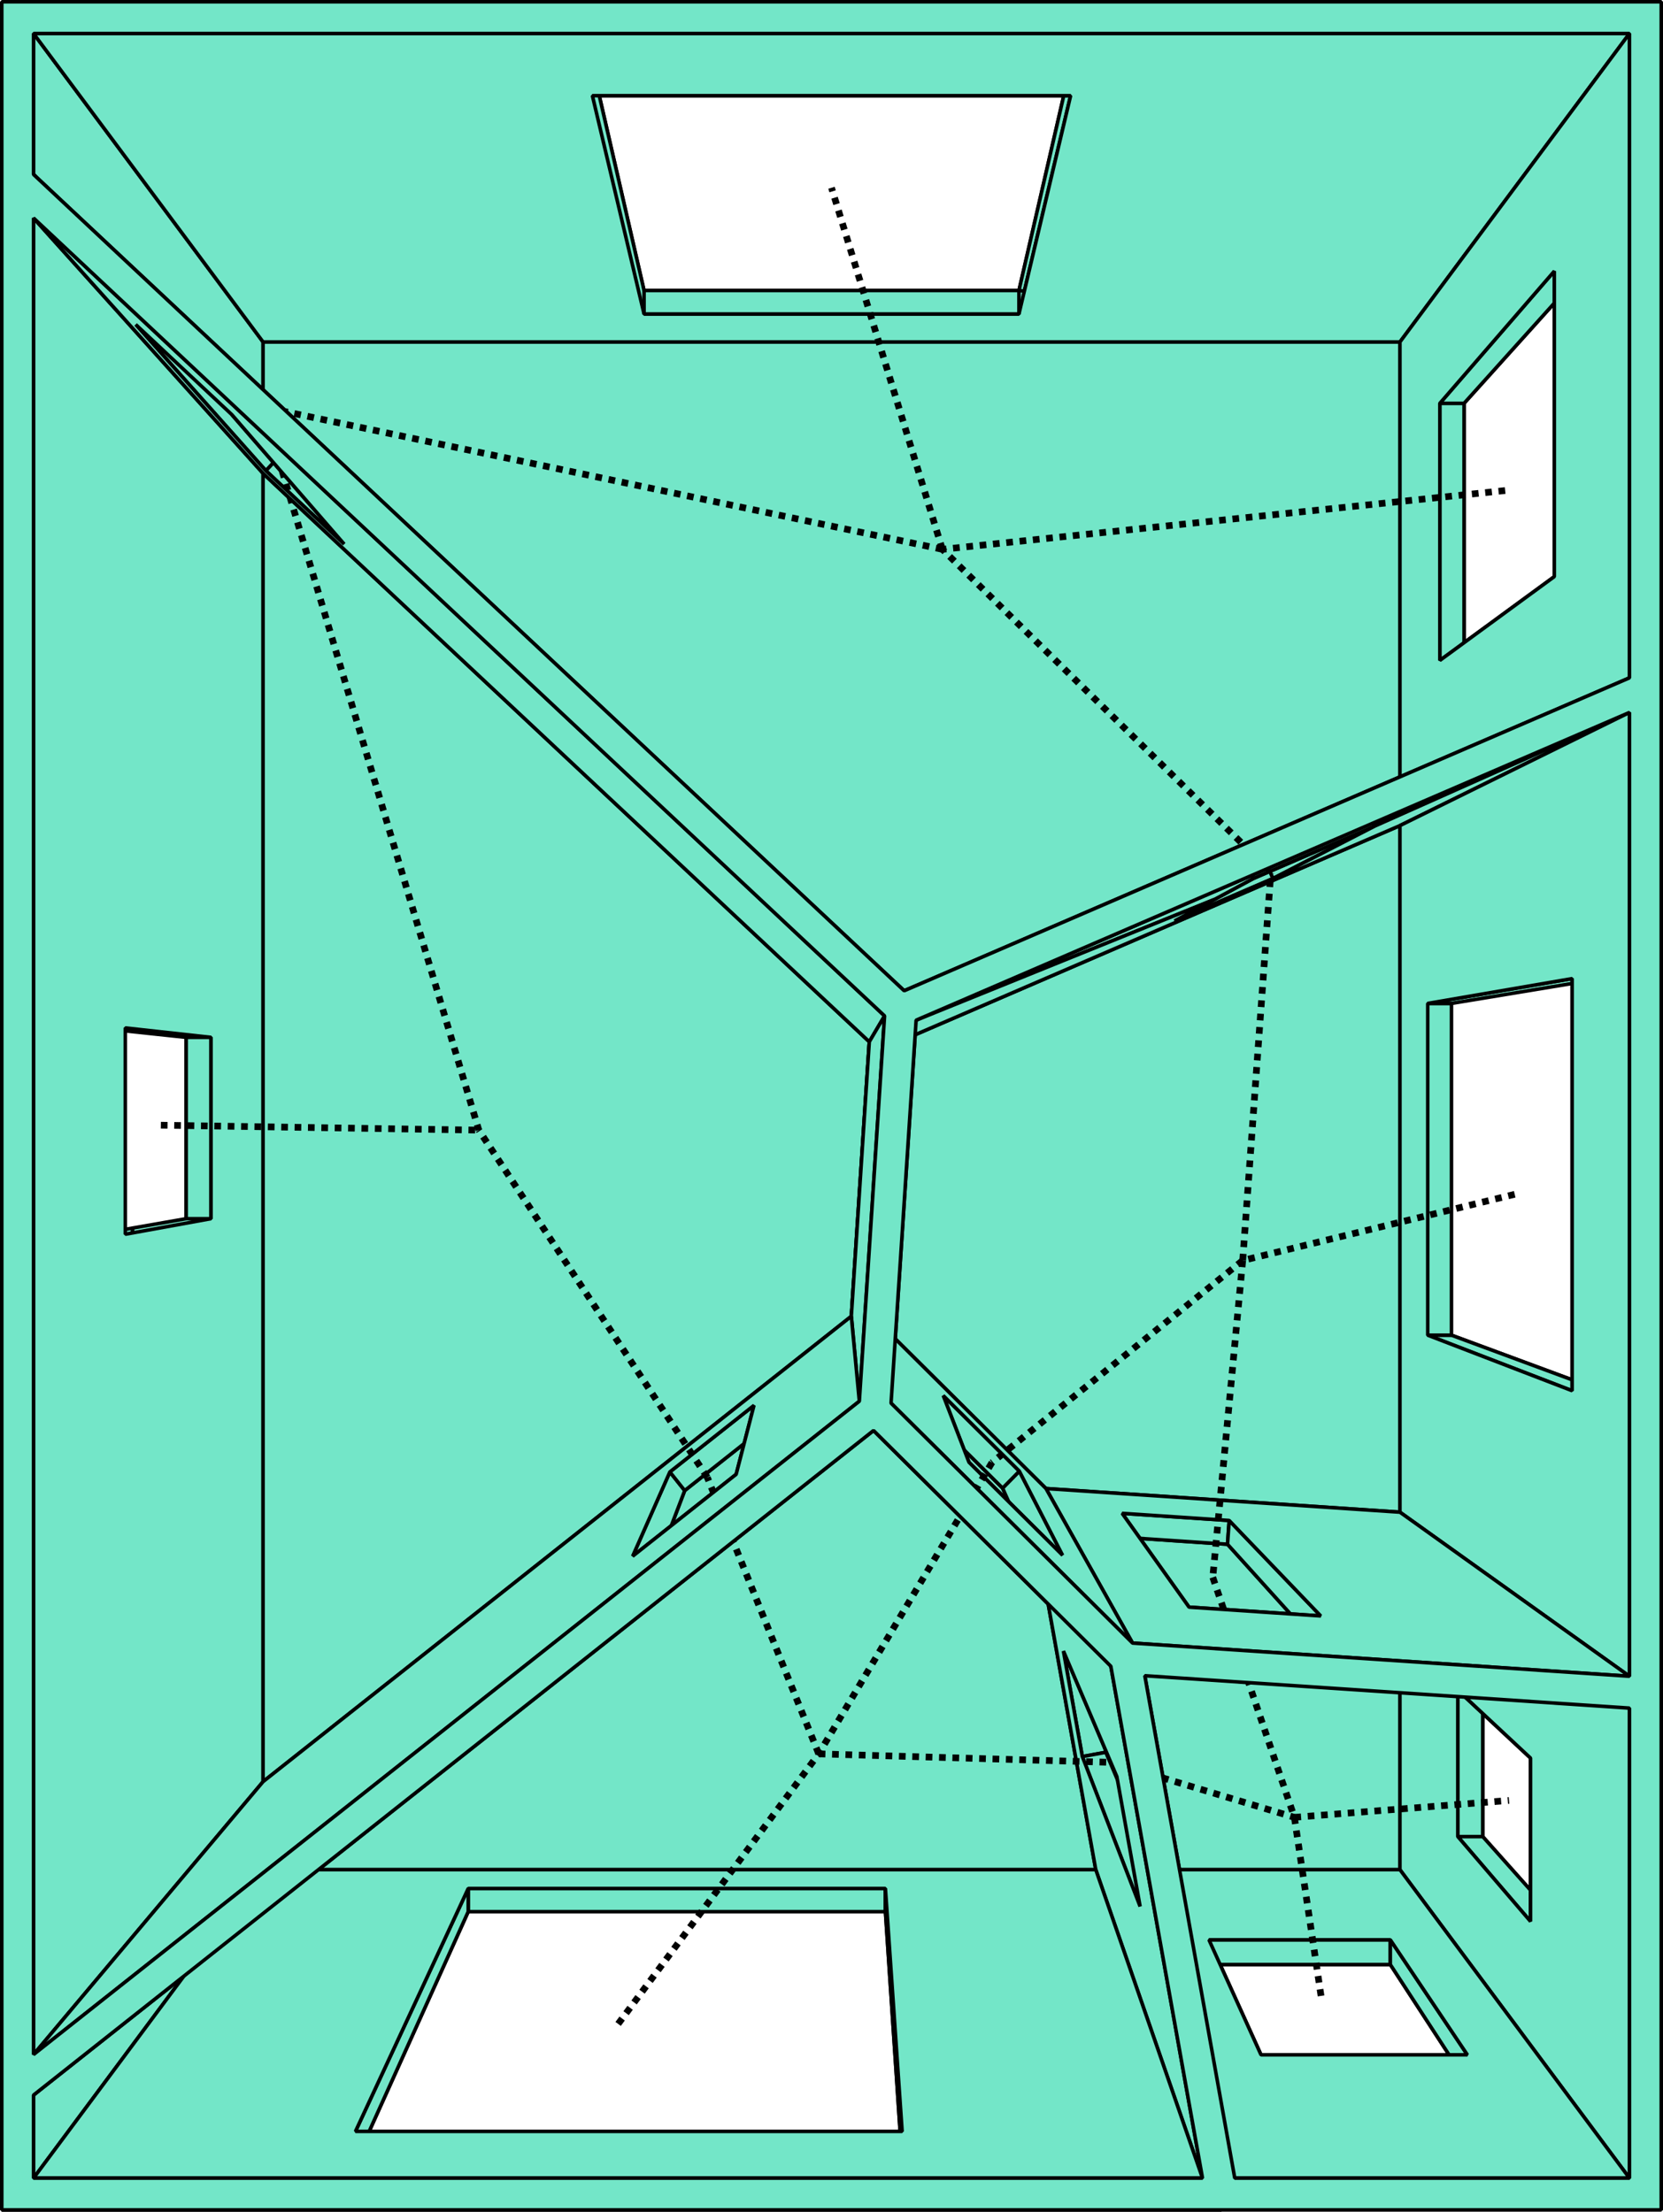 <?xml version="1.0" encoding="UTF-8" standalone="no"?>
<svg
   width="124.341mm"
   height="165.399mm"
   version="1.1"
   id="svg306"
   sodipodi:docname="apartment1.svg"
   inkscape:version="1.3 (0e150ed6c4, 2023-07-21)"
   inkscape:export-filename="apartment1.pdf"
   inkscape:export-xdpi="400"
   inkscape:export-ydpi="400"
   xmlns:inkscape="http://www.inkscape.org/namespaces/inkscape"
   xmlns:sodipodi="http://sodipodi.sourceforge.net/DTD/sodipodi-0.dtd"
   xmlns="http://www.w3.org/2000/svg"
   xmlns:svg="http://www.w3.org/2000/svg">
  <sodipodi:namedview
     id="namedview308"
     pagecolor="#ffffff"
     bordercolor="#666666"
     borderopacity="1.0"
     inkscape:pageshadow="2"
     inkscape:pageopacity="0.0"
     inkscape:pagecheckerboard="0"
     inkscape:document-units="mm"
     showgrid="false"
     inkscape:zoom="0.95514584"
     inkscape:cx="233.4722"
     inkscape:cy="385.28148"
     inkscape:window-width="1920"
     inkscape:window-height="1043"
     inkscape:window-x="0"
     inkscape:window-y="0"
     inkscape:window-maximized="1"
     inkscape:current-layer="g304"
     fit-margin-top="0"
     fit-margin-left="0"
     fit-margin-right="0"
     fit-margin-bottom="0"
     inkscape:showpageshadow="2"
     inkscape:deskcolor="#d1d1d1" />
  <defs
     id="defs2" />
  <g
     id="g304"
     transform="translate(-152.977,-77.388)">
    <polygon
       points="430.923,147.504 445.525,83.974 310.38,83.974 143.478,65.888 612.428,65.888 542.203,159.352 "
       style="mix-blend-mode:normal;fill:#73e6c8;fill-opacity:1;stroke:#000000;stroke-width:1;stroke-linecap:butt;stroke-linejoin:bevel;stroke-miterlimit:4;stroke-dasharray:none;stroke-opacity:1;paint-order:markers fill stroke"
       id="polygon26"
       transform="translate(10,12)" />
    <polygon
       points="445.525,92.431 445.525,83.974 430.923,147.504 430.923,154.133 "
       style="mix-blend-mode:normal;fill:#73e6c8;fill-opacity:1;stroke:#000000;stroke-width:1;stroke-linecap:butt;stroke-linejoin:bevel;stroke-miterlimit:4;stroke-dasharray:none;stroke-opacity:1;paint-order:markers fill stroke"
       id="polygon110"
       transform="translate(10,12)" />
    <polygon
       points="324.983,154.133 324.983,147.504 310.38,83.974 310.38,92.431 "
       style="mix-blend-mode:normal;fill:#73e6c8;fill-opacity:1;stroke:#000000;stroke-width:1;stroke-linecap:butt;stroke-linejoin:bevel;stroke-miterlimit:4;stroke-dasharray:none;stroke-opacity:1;paint-order:markers fill stroke"
       id="polygon106"
       transform="translate(10,12)" />
    <polygon
       points="310.38,92.431 310.38,83.974 445.525,83.974 445.525,92.431 "
       style="mix-blend-mode:normal;fill:#73e6c8;fill-opacity:1;stroke:#000000;stroke-width:1;stroke-linecap:butt;stroke-linejoin:bevel;stroke-miterlimit:4;stroke-dasharray:none;stroke-opacity:1;paint-order:markers fill stroke"
       id="polygon248"
       transform="translate(10,12)" />
    <polygon
       points="561.982,584.494 583.352,608.478 583.352,562.305 612.428,543.984 612.428,690.017 542.203,596.553 "
       style="mix-blend-mode:normal;fill:#73e6c8;fill-opacity:1;stroke:#000000;stroke-width:1;stroke-linecap:butt;stroke-linejoin:bevel;stroke-miterlimit:4;stroke-dasharray:none;stroke-opacity:1;paint-order:markers fill stroke"
       id="polygon20"
       transform="translate(10,12)" />
    <polygon
       points="561.982,543.125 561.982,584.494 542.203,596.553 542.203,494.257 612.428,543.984 583.352,562.305 "
       style="mix-blend-mode:normal;fill:#73e6c8;fill-opacity:1;stroke:#000000;stroke-width:1;stroke-linecap:butt;stroke-linejoin:bevel;stroke-miterlimit:4;stroke-dasharray:none;stroke-opacity:1;paint-order:markers fill stroke"
       id="polygon24"
       transform="translate(10,12)" />
    <polygon
       points="575.488,608.478 583.352,608.478 561.982,584.494 554.936,584.494 "
       style="mix-blend-mode:normal;fill:#73e6c8;fill-opacity:1;stroke:#000000;stroke-width:1;stroke-linecap:butt;stroke-linejoin:bevel;stroke-miterlimit:4;stroke-dasharray:none;stroke-opacity:1;paint-order:markers fill stroke"
       id="polygon132"
       transform="translate(10,12)" />
    <polygon
       points="554.936,584.494 561.982,584.494 561.982,543.125 554.936,543.125 "
       style="mix-blend-mode:normal;fill:#73e6c8;fill-opacity:1;stroke:#000000;stroke-width:1;stroke-linecap:butt;stroke-linejoin:bevel;stroke-miterlimit:4;stroke-dasharray:none;stroke-opacity:1;paint-order:markers fill stroke"
       id="polygon134"
       transform="translate(10,12)" />
    <polygon
       points="554.936,543.125 561.982,543.125 583.352,562.305 575.488,562.305 "
       style="mix-blend-mode:normal;fill:#73e6c8;fill-opacity:1;stroke:#000000;stroke-width:1;stroke-linecap:butt;stroke-linejoin:bevel;stroke-miterlimit:4;stroke-dasharray:none;stroke-opacity:1;paint-order:markers fill stroke"
       id="polygon144"
       transform="translate(10,12)" />
    <polygon
       points="575.488,562.305 583.352,562.305 583.352,608.478 575.488,608.478 "
       style="mix-blend-mode:normal;fill:#73e6c8;fill-opacity:1;stroke:#000000;stroke-width:1;stroke-linecap:butt;stroke-linejoin:bevel;stroke-miterlimit:4;stroke-dasharray:none;stroke-opacity:1;paint-order:markers fill stroke"
       id="polygon172"
       transform="translate(10,12)" />
    <polygon
       points="473.312,602.748 465.16,604.245 458.587,567.531 466.739,566.033 "
       style="mix-blend-mode:normal;fill:#73e6c8;fill-opacity:1;stroke:#000000;stroke-width:1;stroke-linecap:butt;stroke-linejoin:bevel;stroke-miterlimit:4;stroke-dasharray:none;stroke-opacity:1;paint-order:markers fill stroke"
       id="polygon266"
       transform="translate(10,12)" />
    <polygon
       points="499.33,646.188 499.33,654.133 484.62,620.663 484.62,613.681 "
       style="mix-blend-mode:normal;fill:#73e6c8;fill-opacity:1;stroke:#000000;stroke-width:1;stroke-linecap:butt;stroke-linejoin:bevel;stroke-miterlimit:4;stroke-dasharray:none;stroke-opacity:1;paint-order:markers fill stroke"
       id="polygon136"
       transform="translate(10,12)" />
    <polygon
       points="557.646,646.188 557.647,654.133 499.33,654.133 499.33,646.188 "
       style="mix-blend-mode:normal;fill:#73e6c8;fill-opacity:1;stroke:#000000;stroke-width:1;stroke-linecap:butt;stroke-linejoin:bevel;stroke-miterlimit:4;stroke-dasharray:none;stroke-opacity:1;paint-order:markers fill stroke"
       id="polygon154"
       transform="translate(10,12)" />
    <polygon
       points="213.703,596.553 143.478,690.017 143.477,655.384 213.703,572.293 "
       style="mix-blend-mode:normal;fill:#73e6c8;fill-opacity:1;stroke:#000000;stroke-width:1;stroke-linecap:butt;stroke-linejoin:bevel;stroke-miterlimit:4;stroke-dasharray:none;stroke-opacity:1;paint-order:markers fill stroke"
       id="polygon4"
       transform="translate(10,12)" />
    <polygon
       points="275.29,605.722 243.428,676.412 397.915,676.412 396.743,658.887 488.155,690.017 143.478,690.017 213.703,596.553 "
       style="mix-blend-mode:normal;fill:#73e6c8;fill-opacity:1;stroke:#000000;stroke-width:1;stroke-linecap:butt;stroke-linejoin:bevel;stroke-miterlimit:4;stroke-dasharray:none;stroke-opacity:1;paint-order:markers fill stroke"
       id="polygon6"
       transform="translate(10,12)" />
    <polygon
       points="324.983,147.504 430.923,147.504 542.203,159.352 213.703,159.352 143.478,65.888 310.38,83.974 "
       style="mix-blend-mode:normal;fill:#73e6c8;fill-opacity:1;stroke:#000000;stroke-width:1;stroke-linecap:butt;stroke-linejoin:bevel;stroke-miterlimit:4;stroke-dasharray:none;stroke-opacity:1;paint-order:markers fill stroke"
       id="polygon10"
       transform="translate(10,12)" />
    <polygon
       points="386.509,438.041 436.167,487.384 455.149,596.554 213.703,596.553 213.703,572.293 "
       style="mix-blend-mode:normal;fill:#73e6c8;fill-opacity:1;stroke:#000000;stroke-width:1;stroke-linecap:butt;stroke-linejoin:bevel;stroke-miterlimit:4;stroke-dasharray:none;stroke-opacity:1;paint-order:markers fill stroke"
       id="polygon12"
       transform="translate(10,12)" />
    <polygon
       points="213.703,159.352 542.203,159.352 542.203,295.281 391.692,358.871 213.703,194.909 "
       style="mix-blend-mode:normal;fill:#73e6c8;fill-opacity:1;stroke:#000000;stroke-width:1;stroke-linecap:butt;stroke-linejoin:bevel;stroke-miterlimit:4;stroke-dasharray:none;stroke-opacity:1;paint-order:markers fill stroke"
       id="polygon14"
       transform="translate(10,12)" />
    <polygon
       points="542.203,596.553 455.149,596.554 436.167,487.384 542.203,494.257 "
       style="mix-blend-mode:normal;fill:#73e6c8;fill-opacity:1;stroke:#000000;stroke-width:1;stroke-linecap:butt;stroke-linejoin:bevel;stroke-miterlimit:4;stroke-dasharray:none;stroke-opacity:1;paint-order:markers fill stroke"
       id="polygon16"
       transform="translate(10,12)" />
    <polygon
       points="393.187,605.722 275.29,605.722 213.703,596.553 455.149,596.554 488.155,690.017 396.743,658.887 "
       style="mix-blend-mode:normal;fill:#73e6c8;fill-opacity:1;stroke:#000000;stroke-width:1;stroke-linecap:butt;stroke-linejoin:bevel;stroke-miterlimit:4;stroke-dasharray:none;stroke-opacity:1;paint-order:markers fill stroke"
       id="polygon18"
       transform="translate(10,12)" />
    <polygon
       points="535.87,620.663 484.62,620.663 455.149,596.554 542.203,596.553 612.428,690.017 557.647,654.133 "
       style="mix-blend-mode:normal;fill:#73e6c8;fill-opacity:1;stroke:#000000;stroke-width:1;stroke-linecap:butt;stroke-linejoin:bevel;stroke-miterlimit:4;stroke-dasharray:none;stroke-opacity:1;paint-order:markers fill stroke"
       id="polygon22"
       transform="translate(10,12)" />
    <polygon
       points="556.709,179.387 556.709,252.059 542.203,295.281 542.203,159.352 612.428,65.888 590.345,142.025 "
       style="mix-blend-mode:normal;fill:#73e6c8;fill-opacity:1;stroke:#000000;stroke-width:1;stroke-linecap:butt;stroke-linejoin:bevel;stroke-miterlimit:4;stroke-dasharray:none;stroke-opacity:1;paint-order:markers fill stroke"
       id="polygon28"
       transform="translate(10,12)" />
    <polygon
       points="217.319,190.427 217.319,162.048 152.455,74.866 152.455,114.703 "
       style="mix-blend-mode:normal;fill:#73e6c8;fill-opacity:1;stroke:#000000;stroke-width:1;stroke-linecap:butt;stroke-linejoin:bevel;stroke-miterlimit:4;stroke-dasharray:none;stroke-opacity:1;paint-order:markers fill stroke"
       id="polygon32"
       transform="translate(10,12)" />
    <polygon
       points="217.319,593.857 217.319,577.128 152.455,657.556 152.455,681.04 "
       style="mix-blend-mode:normal;fill:#73e6c8;fill-opacity:1;stroke:#000000;stroke-width:1;stroke-linecap:butt;stroke-linejoin:bevel;stroke-miterlimit:4;stroke-dasharray:none;stroke-opacity:1;paint-order:markers fill stroke"
       id="polygon34"
       transform="translate(10,12)" />
    <polygon
       points="217.319,593.857 452.634,593.857 434.182,490.792 386.412,443.326 217.319,577.128 "
       style="mix-blend-mode:normal;fill:#73e6c8;fill-opacity:1;stroke:#000000;stroke-width:1;stroke-linecap:butt;stroke-linejoin:bevel;stroke-miterlimit:4;stroke-dasharray:none;stroke-opacity:1;paint-order:markers fill stroke"
       id="polygon36"
       transform="translate(10,12)" />
    <polygon
       points="392.583,354.782 538.587,291.78 538.587,162.048 217.319,162.048 217.319,190.427 "
       style="mix-blend-mode:normal;fill:#73e6c8;fill-opacity:1;stroke:#000000;stroke-width:1;stroke-linecap:butt;stroke-linejoin:bevel;stroke-miterlimit:4;stroke-dasharray:none;stroke-opacity:1;paint-order:markers fill stroke"
       id="polygon38"
       transform="translate(10,12)" />
    <polygon
       points="538.587,593.857 538.586,499.216 441.02,492.698 459.131,593.857 "
       style="mix-blend-mode:normal;fill:#73e6c8;fill-opacity:1;stroke:#000000;stroke-width:1;stroke-linecap:butt;stroke-linejoin:bevel;stroke-miterlimit:4;stroke-dasharray:none;stroke-opacity:1;paint-order:markers fill stroke"
       id="polygon40"
       transform="translate(10,12)" />
    <path
       id="polygon42"
       style="mix-blend-mode:normal;fill:#73e6c8;fill-opacity:1;stroke:#000000;stroke-width:1;stroke-linecap:butt;stroke-linejoin:bevel;stroke-miterlimit:4;stroke-dasharray:none;stroke-opacity:1;paint-order:markers fill stroke"
       d="m 162.456,86.865 64.863,87.184 H 548.587 L 613.45,86.865 Z M 320.38,104.431 H 455.526 l -14.604,61.701 H 334.983 Z" />
    <path
       id="polygon48"
       style="mix-blend-mode:normal;fill:#73e6c8;fill-opacity:1;stroke:#000000;stroke-width:1;stroke-linecap:butt;stroke-linejoin:bevel;stroke-miterlimit:4;stroke-dasharray:none;stroke-opacity:1;paint-order:markers fill stroke"
       d="m 548.587,511.217 v 94.641 l 64.863,87.182 V 560.183 Z m 16.35,43.908 20.551,19.18 v 46.174 l -20.551,-23.984 z" />
    <polygon
       points="195.588,409.85 195.588,358.598 213.703,194.909 213.703,572.293 143.477,655.384 180.521,412.485 "
       style="mix-blend-mode:normal;fill:#73e6c8;fill-opacity:1;stroke:#000000;stroke-width:1;stroke-linecap:butt;stroke-linejoin:bevel;stroke-miterlimit:4;stroke-dasharray:none;stroke-opacity:1;paint-order:markers fill stroke"
       id="polygon54"
       transform="translate(10,12)" />
    <polygon
       points="213.703,572.293 213.703,194.909 391.692,358.871 386.509,438.041 "
       style="mix-blend-mode:normal;fill:#73e6c8;fill-opacity:1;stroke:#000000;stroke-width:1;stroke-linecap:butt;stroke-linejoin:bevel;stroke-miterlimit:4;stroke-dasharray:none;stroke-opacity:1;paint-order:markers fill stroke"
       id="polygon56"
       transform="translate(10,12)" />
    <polygon
       points="195.588,358.598 170.439,355.929 170.439,414.249 180.521,412.485 143.477,655.384 143.477,116.648 213.703,194.909 "
       style="mix-blend-mode:normal;fill:#73e6c8;fill-opacity:1;stroke:#000000;stroke-width:1;stroke-linecap:butt;stroke-linejoin:bevel;stroke-miterlimit:4;stroke-dasharray:none;stroke-opacity:1;paint-order:markers fill stroke"
       id="polygon58"
       transform="translate(10,12)" />
    <polygon
       points="386.412,443.326 360.243,467.887 336.469,486.699 330.829,501.484 152.455,657.556 217.319,577.128 "
       style="mix-blend-mode:normal;fill:#73e6c8;fill-opacity:1;stroke:#000000;stroke-width:1;stroke-linecap:butt;stroke-linejoin:bevel;stroke-miterlimit:4;stroke-dasharray:none;stroke-opacity:1;paint-order:markers fill stroke"
       id="polygon60"
       transform="translate(10,12)" />
    <path
       id="polygon64"
       style="mix-blend-mode:normal;fill:#73e6c8;fill-opacity:1;stroke:#000000;stroke-width:1;stroke-linecap:butt;stroke-linejoin:bevel;stroke-miterlimit:4;stroke-dasharray:none;stroke-opacity:1;paint-order:markers fill stroke"
       d="m 162.456,139.011 v 519.096 l 64.863,-77.133 V 211.193 Z m 25.928,228.918 24.188,2.668 v 51.252 l -24.188,4.398 z" />
    <polygon
       points="217.319,568.973 383.555,437.431 388.635,359.847 217.319,199.194 "
       style="mix-blend-mode:normal;fill:#73e6c8;fill-opacity:1;stroke:#000000;stroke-width:1;stroke-linecap:butt;stroke-linejoin:bevel;stroke-miterlimit:4;stroke-dasharray:none;stroke-opacity:1;paint-order:markers fill stroke"
       id="polygon68"
       transform="translate(10,12)" />
    <polygon
       points="222.716,193.515 244.83,214.253 244.057,213.302 392.583,354.782 217.319,190.427 152.455,114.703 186.97,151.045 "
       style="mix-blend-mode:normal;fill:#73e6c8;fill-opacity:1;stroke:#000000;stroke-width:1;stroke-linecap:butt;stroke-linejoin:bevel;stroke-miterlimit:4;stroke-dasharray:none;stroke-opacity:1;paint-order:markers fill stroke"
       id="polygon70"
       transform="translate(10,12)" />
    <polygon
       points="450.121,530.831 455.464,560.674 459.131,593.857 441.02,492.698 466.487,539.033 463.722,559.642 "
       style="mix-blend-mode:normal;fill:#73e6c8;fill-opacity:1;stroke:#000000;stroke-width:1;stroke-linecap:butt;stroke-linejoin:bevel;stroke-miterlimit:4;stroke-dasharray:none;stroke-opacity:1;paint-order:markers fill stroke"
       id="polygon78"
       transform="translate(10,12)" />
    <polygon
       points="455.464,560.674 473.312,602.748 466.739,566.033 463.722,559.642 466.487,539.033 491.911,681.04 459.131,593.857 "
       style="mix-blend-mode:normal;fill:#73e6c8;fill-opacity:1;stroke:#000000;stroke-width:1;stroke-linecap:butt;stroke-linejoin:bevel;stroke-miterlimit:4;stroke-dasharray:none;stroke-opacity:1;paint-order:markers fill stroke"
       id="polygon80"
       transform="translate(10,12)" />
    <polygon
       points="275.29,599.169 275.29,605.722 393.187,605.722 393.187,599.169 "
       style="mix-blend-mode:normal;fill:#73e6c8;fill-opacity:1;stroke:#000000;stroke-width:1;stroke-linecap:butt;stroke-linejoin:bevel;stroke-miterlimit:4;stroke-dasharray:none;stroke-opacity:1;paint-order:markers fill stroke"
       id="polygon84"
       transform="translate(10,12)" />
    <polygon
       points="484.62,613.681 484.62,620.663 535.87,620.663 535.87,613.681 "
       style="mix-blend-mode:normal;fill:#73e6c8;fill-opacity:1;stroke:#000000;stroke-width:1;stroke-linecap:butt;stroke-linejoin:bevel;stroke-miterlimit:4;stroke-dasharray:none;stroke-opacity:1;paint-order:markers fill stroke"
       id="polygon90"
       transform="translate(10,12)" />
    <polygon
       points="535.87,613.681 535.87,620.663 557.647,654.133 557.646,646.188 "
       style="mix-blend-mode:normal;fill:#73e6c8;fill-opacity:1;stroke:#000000;stroke-width:1;stroke-linecap:butt;stroke-linejoin:bevel;stroke-miterlimit:4;stroke-dasharray:none;stroke-opacity:1;paint-order:markers fill stroke"
       id="polygon92"
       transform="translate(10,12)" />
    <polygon
       points="391.692,358.871 542.203,295.281 542.203,494.257 436.167,487.384 386.509,438.041 "
       style="mix-blend-mode:normal;fill:#73e6c8;fill-opacity:1;stroke:#000000;stroke-width:1;stroke-linecap:butt;stroke-linejoin:bevel;stroke-miterlimit:4;stroke-dasharray:none;stroke-opacity:1;paint-order:markers fill stroke"
       id="polygon94"
       transform="translate(10,12)" />
    <polygon
       points="553.154,442.779 595.592,458.482 595.592,341.989 612.428,259.935 612.428,543.984 542.203,494.257 "
       style="mix-blend-mode:normal;fill:#73e6c8;fill-opacity:1;stroke:#000000;stroke-width:1;stroke-linecap:butt;stroke-linejoin:bevel;stroke-miterlimit:4;stroke-dasharray:none;stroke-opacity:1;paint-order:markers fill stroke"
       id="polygon96"
       transform="translate(10,12)" />
    <polygon
       points="549.865,252.059 556.709,252.059 556.709,179.387 549.865,179.387 "
       style="mix-blend-mode:normal;fill:#73e6c8;fill-opacity:1;stroke:#000000;stroke-width:1;stroke-linecap:butt;stroke-linejoin:bevel;stroke-miterlimit:4;stroke-dasharray:none;stroke-opacity:1;paint-order:markers fill stroke"
       id="polygon100"
       transform="translate(10,12)" />
    <polygon
       points="549.865,179.387 556.709,179.387 590.345,142.025 582.213,142.024 "
       style="mix-blend-mode:normal;fill:#73e6c8;fill-opacity:1;stroke:#000000;stroke-width:1;stroke-linecap:butt;stroke-linejoin:bevel;stroke-miterlimit:4;stroke-dasharray:none;stroke-opacity:1;paint-order:markers fill stroke"
       id="polygon102"
       transform="translate(10,12)" />
    <polygon
       points="397.915,667.826 393.187,599.169 393.187,605.722 396.743,658.887 397.915,676.412 "
       style="mix-blend-mode:normal;fill:#73e6c8;fill-opacity:1;stroke:#000000;stroke-width:1;stroke-linecap:butt;stroke-linejoin:bevel;stroke-miterlimit:4;stroke-dasharray:none;stroke-opacity:1;paint-order:markers fill stroke"
       id="polygon104"
       transform="translate(10,12)" />
    <polygon
       points="430.923,154.133 430.923,147.504 324.983,147.504 324.983,154.133 "
       style="mix-blend-mode:normal;fill:#73e6c8;fill-opacity:1;stroke:#000000;stroke-width:1;stroke-linecap:butt;stroke-linejoin:bevel;stroke-miterlimit:4;stroke-dasharray:none;stroke-opacity:1;paint-order:markers fill stroke"
       id="polygon108"
       transform="translate(10,12)" />
    <polygon
       points="489.863,501.872 459.613,499.851 441.02,492.698 538.586,499.216 603.451,548.183 515.632,530.406 "
       style="mix-blend-mode:normal;fill:#73e6c8;fill-opacity:1;stroke:#000000;stroke-width:1;stroke-linecap:butt;stroke-linejoin:bevel;stroke-miterlimit:4;stroke-dasharray:none;stroke-opacity:1;paint-order:markers fill stroke"
       id="polygon114"
       transform="translate(10,12)" />
    <polygon
       points="438.558,486.125 538.586,492.807 538.587,298.745 394.988,360.709 389.939,437.815 "
       style="mix-blend-mode:normal;fill:#73e6c8;fill-opacity:1;stroke:#000000;stroke-width:1;stroke-linecap:butt;stroke-linejoin:bevel;stroke-miterlimit:4;stroke-dasharray:none;stroke-opacity:1;paint-order:markers fill stroke"
       id="polygon118"
       transform="translate(10,12)" />
    <polygon
       points="186.97,151.045 181.321,157.11 218.124,198.444 222.716,193.515 "
       style="mix-blend-mode:normal;fill:#73e6c8;fill-opacity:1;stroke:#000000;stroke-width:1;stroke-linecap:butt;stroke-linejoin:bevel;stroke-miterlimit:4;stroke-dasharray:none;stroke-opacity:1;paint-order:markers fill stroke"
       id="polygon128"
       transform="translate(10,12)" />
    <polygon
       points="222.716,193.515 218.124,198.444 240.238,219.183 244.83,214.253 "
       style="mix-blend-mode:normal;fill:#73e6c8;fill-opacity:1;stroke:#000000;stroke-width:1;stroke-linecap:butt;stroke-linejoin:bevel;stroke-miterlimit:4;stroke-dasharray:none;stroke-opacity:1;paint-order:markers fill stroke"
       id="polygon130"
       transform="translate(10,12)" />
    <path
       id="polygon44"
       style="mix-blend-mode:normal;fill:#73e6c8;fill-opacity:1;stroke:#000000;stroke-width:1;stroke-linecap:butt;stroke-linejoin:bevel;stroke-miterlimit:4;stroke-dasharray:none;stroke-opacity:1;paint-order:markers fill stroke"
       d="m 469.132,605.857 32.779,87.182 h 111.539 l -64.863,-87.182 z m 25.488,19.824 h 51.25 l 21.777,32.506 h -58.318 z" />
    <polygon
       points="538.587,291.78 392.583,354.782 398.491,345.425 482.877,312.904 472.193,319.528 500.029,307.516 522.707,294.431 603.451,256.983 "
       style="mix-blend-mode:normal;fill:#73e6c8;fill-opacity:1;stroke:#000000;stroke-width:1;stroke-linecap:butt;stroke-linejoin:bevel;stroke-miterlimit:4;stroke-dasharray:none;stroke-opacity:1;paint-order:markers fill stroke"
       id="polygon138"
       transform="translate(10,12)" />
    <polygon
       points="214.177,176.559 244.057,213.302 244.83,214.253 240.238,219.183 208.528,182.624 "
       style="mix-blend-mode:normal;fill:#73e6c8;fill-opacity:1;stroke:#000000;stroke-width:1;stroke-linecap:butt;stroke-linejoin:bevel;stroke-miterlimit:4;stroke-dasharray:none;stroke-opacity:1;paint-order:markers fill stroke"
       id="polygon142"
       transform="translate(10,12)" />
    <polygon
       points="214.177,176.559 186.97,151.045 152.455,114.703 398.491,345.425 392.583,354.782 244.057,213.302 "
       style="mix-blend-mode:normal;fill:#73e6c8;fill-opacity:1;stroke:#000000;stroke-width:1;stroke-linecap:butt;stroke-linejoin:bevel;stroke-miterlimit:4;stroke-dasharray:none;stroke-opacity:1;paint-order:markers fill stroke"
       id="polygon146"
       transform="translate(10,12)" />
    <polygon
       points="582.213,228.371 590.345,228.371 556.709,252.059 549.865,252.059 "
       style="mix-blend-mode:normal;fill:#73e6c8;fill-opacity:1;stroke:#000000;stroke-width:1;stroke-linecap:butt;stroke-linejoin:bevel;stroke-miterlimit:4;stroke-dasharray:none;stroke-opacity:1;paint-order:markers fill stroke"
       id="polygon148"
       transform="translate(10,12)" />
    <polygon
       points="450.121,530.831 443.495,532.048 448.838,561.891 455.464,560.674 "
       style="mix-blend-mode:normal;fill:#73e6c8;fill-opacity:1;stroke:#000000;stroke-width:1;stroke-linecap:butt;stroke-linejoin:bevel;stroke-miterlimit:4;stroke-dasharray:none;stroke-opacity:1;paint-order:markers fill stroke"
       id="polygon150"
       transform="translate(10,12)" />
    <polygon
       points="455.464,560.674 448.838,561.891 465.16,604.245 473.312,602.748 "
       style="mix-blend-mode:normal;fill:#73e6c8;fill-opacity:1;stroke:#000000;stroke-width:1;stroke-linecap:butt;stroke-linejoin:bevel;stroke-miterlimit:4;stroke-dasharray:none;stroke-opacity:1;paint-order:markers fill stroke"
       id="polygon152"
       transform="translate(10,12)" />
    <polygon
       points="546.446,442.779 552.296,445.03 587.259,458.482 595.592,458.482 553.154,442.779 "
       style="mix-blend-mode:normal;fill:#73e6c8;fill-opacity:1;stroke:#000000;stroke-width:1;stroke-linecap:butt;stroke-linejoin:bevel;stroke-miterlimit:4;stroke-dasharray:none;stroke-opacity:1;paint-order:markers fill stroke"
       id="polygon156"
       transform="translate(10,12)" />
    <polygon
       points="546.446,442.779 553.154,442.779 553.154,349.002 546.446,349.002 "
       style="mix-blend-mode:normal;fill:#73e6c8;fill-opacity:1;stroke:#000000;stroke-width:1;stroke-linecap:butt;stroke-linejoin:bevel;stroke-miterlimit:4;stroke-dasharray:none;stroke-opacity:1;paint-order:markers fill stroke"
       id="polygon158"
       transform="translate(10,12)" />
    <polygon
       points="426.895,487.331 426.305,486.011 404.799,464.642 386.412,443.326 434.182,490.792 "
       style="mix-blend-mode:normal;fill:#73e6c8;fill-opacity:1;stroke:#000000;stroke-width:1;stroke-linecap:butt;stroke-linejoin:bevel;stroke-miterlimit:4;stroke-dasharray:none;stroke-opacity:1;paint-order:markers fill stroke"
       id="polygon162"
       transform="translate(10,12)" />
    <polygon
       points="426.895,487.331 434.182,490.792 456.887,536.357 389.828,469.724 386.412,443.326 404.799,464.642 410.981,484.603 437.438,510.893 "
       style="mix-blend-mode:normal;fill:#73e6c8;fill-opacity:1;stroke:#000000;stroke-width:1;stroke-linecap:butt;stroke-linejoin:bevel;stroke-miterlimit:4;stroke-dasharray:none;stroke-opacity:1;paint-order:markers fill stroke"
       id="polygon164"
       transform="translate(10,12)" />
    <polygon
       points="546.446,349.002 553.154,349.002 595.592,341.989 587.259,341.989 "
       style="mix-blend-mode:normal;fill:#73e6c8;fill-opacity:1;stroke:#000000;stroke-width:1;stroke-linecap:butt;stroke-linejoin:bevel;stroke-miterlimit:4;stroke-dasharray:none;stroke-opacity:1;paint-order:markers fill stroke"
       id="polygon166"
       transform="translate(10,12)" />
    <polygon
       points="463.722,559.642 466.739,566.033 458.587,567.531 455.175,559.509 443.495,532.048 450.121,530.831 "
       style="mix-blend-mode:normal;fill:#73e6c8;fill-opacity:1;stroke:#000000;stroke-width:1;stroke-linecap:butt;stroke-linejoin:bevel;stroke-miterlimit:4;stroke-dasharray:none;stroke-opacity:1;paint-order:markers fill stroke"
       id="polygon174"
       transform="translate(10,12)" />
    <polygon
       points="460.084,493.131 459.613,499.851 489.863,501.872 490.334,495.152 "
       style="mix-blend-mode:normal;fill:#73e6c8;fill-opacity:1;stroke:#000000;stroke-width:1;stroke-linecap:butt;stroke-linejoin:bevel;stroke-miterlimit:4;stroke-dasharray:none;stroke-opacity:1;paint-order:markers fill stroke"
       id="polygon176"
       transform="translate(10,12)" />
    <polygon
       points="516.211,522.138 500.92,506.192 490.334,495.152 489.863,501.872 515.632,530.406 "
       style="mix-blend-mode:normal;fill:#73e6c8;fill-opacity:1;stroke:#000000;stroke-width:1;stroke-linecap:butt;stroke-linejoin:bevel;stroke-miterlimit:4;stroke-dasharray:none;stroke-opacity:1;paint-order:markers fill stroke"
       id="polygon178"
       transform="translate(10,12)" />
    <polygon
       points="582.213,142.024 590.345,142.025 590.345,228.371 582.213,228.371 "
       style="mix-blend-mode:normal;fill:#73e6c8;fill-opacity:1;stroke:#000000;stroke-width:1;stroke-linecap:butt;stroke-linejoin:bevel;stroke-miterlimit:4;stroke-dasharray:none;stroke-opacity:1;paint-order:markers fill stroke"
       id="polygon180"
       transform="translate(10,12)" />
    <path
       id="polygon50"
       style="mix-blend-mode:normal;fill:#73e6c8;fill-opacity:1;stroke:#000000;stroke-width:1;stroke-linecap:butt;stroke-linejoin:bevel;stroke-miterlimit:4;stroke-dasharray:none;stroke-opacity:1;paint-order:markers fill stroke"
       d="m 613.45,86.865 -64.863,87.184 v 129.73 l 64.863,-34.797 z M 592.214,154.025 v 86.346 l -32.35,23.689 v -72.672 z" />
    <polygon
       points="202.571,358.598 195.588,358.598 195.588,409.85 202.571,409.85 "
       style="mix-blend-mode:normal;fill:#73e6c8;fill-opacity:1;stroke:#000000;stroke-width:1;stroke-linecap:butt;stroke-linejoin:bevel;stroke-miterlimit:4;stroke-dasharray:none;stroke-opacity:1;paint-order:markers fill stroke"
       id="polygon198"
       transform="translate(10,12)" />
    <polygon
       points="478.996,519.652 478.417,527.92 459.613,499.851 460.084,493.131 "
       style="mix-blend-mode:normal;fill:#73e6c8;fill-opacity:1;stroke:#000000;stroke-width:1;stroke-linecap:butt;stroke-linejoin:bevel;stroke-miterlimit:4;stroke-dasharray:none;stroke-opacity:1;paint-order:markers fill stroke"
       id="polygon200"
       transform="translate(10,12)" />
    <polygon
       points="360.243,467.887 386.412,443.326 389.828,469.724 152.455,657.556 330.829,501.484 326.917,511.74 356.166,488.596 "
       style="mix-blend-mode:normal;fill:#73e6c8;fill-opacity:1;stroke:#000000;stroke-width:1;stroke-linecap:butt;stroke-linejoin:bevel;stroke-miterlimit:4;stroke-dasharray:none;stroke-opacity:1;paint-order:markers fill stroke"
       id="polygon204"
       transform="translate(10,12)" />
    <polygon
       points="472.193,319.528 474.879,325.706 502.715,313.695 500.029,307.516 "
       style="mix-blend-mode:normal;fill:#73e6c8;fill-opacity:1;stroke:#000000;stroke-width:1;stroke-linecap:butt;stroke-linejoin:bevel;stroke-miterlimit:4;stroke-dasharray:none;stroke-opacity:1;paint-order:markers fill stroke"
       id="polygon206"
       transform="translate(10,12)" />
    <polygon
       points="528.139,291.297 522.707,294.431 500.029,307.516 502.715,313.695 531.443,298.898 "
       style="mix-blend-mode:normal;fill:#73e6c8;fill-opacity:1;stroke:#000000;stroke-width:1;stroke-linecap:butt;stroke-linejoin:bevel;stroke-miterlimit:4;stroke-dasharray:none;stroke-opacity:1;paint-order:markers fill stroke"
       id="polygon208"
       transform="translate(10,12)" />
    <polygon
       points="394.988,360.709 401.867,353.746 394.779,461.987 389.939,437.815 390.737,438.619 393.681,452.588 396.118,415.37 393.801,410.597 "
       style="mix-blend-mode:normal;fill:#73e6c8;fill-opacity:1;stroke:#000000;stroke-width:1;stroke-linecap:butt;stroke-linejoin:bevel;stroke-miterlimit:4;stroke-dasharray:none;stroke-opacity:1;paint-order:markers fill stroke"
       id="polygon210"
       transform="translate(10,12)" />
    <polygon
       points="393.801,410.597 392.718,408.367 390.737,438.619 389.939,437.815 394.988,360.709 "
       style="mix-blend-mode:normal;fill:#73e6c8;fill-opacity:1;stroke:#000000;stroke-width:1;stroke-linecap:butt;stroke-linejoin:bevel;stroke-miterlimit:4;stroke-dasharray:none;stroke-opacity:1;paint-order:markers fill stroke"
       id="polygon212"
       transform="translate(10,12)" />
    <polygon
       points="388.635,359.847 383.555,437.431 385.818,461.449 385.412,452.01 384.016,438.149 385.997,407.896 "
       style="mix-blend-mode:normal;fill:#73e6c8;fill-opacity:1;stroke:#000000;stroke-width:1;stroke-linecap:butt;stroke-linejoin:bevel;stroke-miterlimit:4;stroke-dasharray:none;stroke-opacity:1;paint-order:markers fill stroke"
       id="polygon216"
       transform="translate(10,12)" />
    <path
       style="fill:#73e6c8;fill-opacity:1;stroke:#000000;stroke-width:1.89;stroke-linecap:butt;stroke-linejoin:miter;stroke-miterlimit:4;stroke-dasharray:1.89, 1.89;stroke-dashoffset:0;stroke-opacity:1"
       d="m 227.319,192.422 60.964,204.396"
       id="path1263-6"
       sodipodi:nodetypes="cc" />
    <path
       id="polygon76"
       style="mix-blend-mode:normal;fill:#73e6c8;fill-opacity:1;stroke:#000000;stroke-width:1;stroke-linecap:butt;stroke-linejoin:bevel;stroke-miterlimit:4;stroke-dasharray:none;stroke-opacity:1;paint-order:markers fill stroke"
       d="m 162.456,139.011 64.863,72.182 171.316,160.654 4.314,-7.311 z m 28.865,30.1 27.207,25.512 31.711,36.561 -22.115,-20.738 z" />
    <path
       style="fill:#73e6c8;fill-opacity:1;stroke:#000000;stroke-width:1.89;stroke-linecap:butt;stroke-linejoin:miter;stroke-miterlimit:4;stroke-dasharray:1.89, 1.89;stroke-dashoffset:0;stroke-opacity:1"
       d="m 466.881,575.52 51.88,15.536"
       id="path1263-3-6-7-5-3"
       sodipodi:nodetypes="cc" />
    <path
       id="polygon88"
       style="mix-blend-mode:normal;fill:#73e6c8;fill-opacity:1;stroke:#000000;stroke-width:1;stroke-linecap:butt;stroke-linejoin:bevel;stroke-miterlimit:4;stroke-dasharray:none;stroke-opacity:1;paint-order:markers fill stroke"
       d="m 444.182,502.793 18.451,103.064 30.158,87.182 -25.904,-144.682 z m 9.312,41.256 11.68,27.461 3.412,8.021 6.574,36.715 -16.322,-42.355 z" />
    <polygon
       points="443.257,504.991 431.035,481.214 426.305,486.011 426.895,487.331 437.438,510.893 "
       style="mix-blend-mode:normal;fill:#73e6c8;fill-opacity:1;stroke:#000000;stroke-width:1;stroke-linecap:butt;stroke-linejoin:bevel;stroke-miterlimit:4;stroke-dasharray:none;stroke-opacity:1;paint-order:markers fill stroke"
       id="polygon224"
       transform="translate(10,12)" />
    <polygon
       points="409.529,459.845 404.799,464.642 426.305,486.011 431.035,481.214 "
       style="mix-blend-mode:normal;fill:#73e6c8;fill-opacity:1;stroke:#000000;stroke-width:1;stroke-linecap:butt;stroke-linejoin:bevel;stroke-miterlimit:4;stroke-dasharray:none;stroke-opacity:1;paint-order:markers fill stroke"
       id="polygon222"
       transform="translate(10,12)" />
    <polygon
       points="332.277,481.426 321.759,505.251 326.917,511.74 330.829,501.484 336.469,486.699 "
       style="mix-blend-mode:normal;fill:#73e6c8;fill-opacity:1;stroke:#000000;stroke-width:1;stroke-linecap:butt;stroke-linejoin:bevel;stroke-miterlimit:4;stroke-dasharray:none;stroke-opacity:1;paint-order:markers fill stroke"
       id="polygon226"
       transform="translate(10,12)" />
    <polygon
       points="332.277,481.426 336.469,486.699 360.243,467.887 356.051,462.613 "
       style="mix-blend-mode:normal;fill:#73e6c8;fill-opacity:1;stroke:#000000;stroke-width:1;stroke-linecap:butt;stroke-linejoin:bevel;stroke-miterlimit:4;stroke-dasharray:none;stroke-opacity:1;paint-order:markers fill stroke"
       id="polygon228"
       transform="translate(10,12)" />
    <polygon
       points="482.877,312.904 493.893,306.075 497.198,313.676 486.218,319.594 474.879,325.706 472.193,319.528 "
       style="mix-blend-mode:normal;fill:#73e6c8;fill-opacity:1;stroke:#000000;stroke-width:1;stroke-linecap:butt;stroke-linejoin:bevel;stroke-miterlimit:4;stroke-dasharray:none;stroke-opacity:1;paint-order:markers fill stroke"
       id="polygon230"
       transform="translate(10,12)" />
    <polygon
       points="356.051,462.613 360.243,467.887 356.166,488.596 351.008,482.107 "
       style="mix-blend-mode:normal;fill:#73e6c8;fill-opacity:1;stroke:#000000;stroke-width:1;stroke-linecap:butt;stroke-linejoin:bevel;stroke-miterlimit:4;stroke-dasharray:none;stroke-opacity:1;paint-order:markers fill stroke"
       id="polygon242"
       transform="translate(10,12)" />
    <polygon
       points="416.8,478.701 410.981,484.603 404.799,464.642 409.529,459.845 "
       style="mix-blend-mode:normal;fill:#73e6c8;fill-opacity:1;stroke:#000000;stroke-width:1;stroke-linecap:butt;stroke-linejoin:bevel;stroke-miterlimit:4;stroke-dasharray:none;stroke-opacity:1;paint-order:markers fill stroke"
       id="polygon244"
       transform="translate(10,12)" />
    <polygon
       points="392.718,408.367 385.997,407.896 384.016,438.149 390.737,438.619 "
       style="mix-blend-mode:normal;fill:#73e6c8;fill-opacity:1;stroke:#000000;stroke-width:1;stroke-linecap:butt;stroke-linejoin:bevel;stroke-miterlimit:4;stroke-dasharray:none;stroke-opacity:1;paint-order:markers fill stroke"
       id="polygon252"
       transform="translate(10,12)" />
    <polygon
       points="390.737,438.619 384.016,438.149 385.412,452.01 393.681,452.588 "
       style="mix-blend-mode:normal;fill:#73e6c8;fill-opacity:1;stroke:#000000;stroke-width:1;stroke-linecap:butt;stroke-linejoin:bevel;stroke-miterlimit:4;stroke-dasharray:none;stroke-opacity:1;paint-order:markers fill stroke"
       id="polygon254"
       transform="translate(10,12)" />
    <polygon
       points="392.718,408.367 393.801,410.597 396.118,415.37 387.849,414.791 385.997,407.896 "
       style="mix-blend-mode:normal;fill:#73e6c8;fill-opacity:1;stroke:#000000;stroke-width:1;stroke-linecap:butt;stroke-linejoin:bevel;stroke-miterlimit:4;stroke-dasharray:none;stroke-opacity:1;paint-order:markers fill stroke"
       id="polygon256"
       transform="translate(10,12)" />
    <polygon
       points="587.259,341.989 595.592,341.989 595.592,458.482 587.259,458.482 "
       style="mix-blend-mode:normal;fill:#73e6c8;fill-opacity:1;stroke:#000000;stroke-width:1;stroke-linecap:butt;stroke-linejoin:bevel;stroke-miterlimit:4;stroke-dasharray:none;stroke-opacity:1;paint-order:markers fill stroke"
       id="polygon268"
       transform="translate(10,12)" />
    <polygon
       points="528.139,291.297 493.893,306.075 482.877,312.904 398.491,345.425 603.451,256.983 522.707,294.431 "
       style="mix-blend-mode:normal;fill:#73e6c8;fill-opacity:1;stroke:#000000;stroke-width:1;stroke-linecap:butt;stroke-linejoin:bevel;stroke-miterlimit:4;stroke-dasharray:none;stroke-opacity:1;paint-order:markers fill stroke"
       id="polygon270"
       transform="translate(10,12)" />
    <polygon
       points="531.443,298.898 603.451,266.761 401.867,353.746 486.218,319.594 497.198,313.676 "
       style="mix-blend-mode:normal;fill:#73e6c8;fill-opacity:1;stroke:#000000;stroke-width:1;stroke-linecap:butt;stroke-linejoin:bevel;stroke-miterlimit:4;stroke-dasharray:none;stroke-opacity:1;paint-order:markers fill stroke"
       id="polygon276"
       transform="translate(10,12)" />
    <polygon
       points="516.211,522.138 515.632,530.406 478.417,527.92 478.996,519.652 "
       style="mix-blend-mode:normal;fill:#73e6c8;fill-opacity:1;stroke:#000000;stroke-width:1;stroke-linecap:butt;stroke-linejoin:bevel;stroke-miterlimit:4;stroke-dasharray:none;stroke-opacity:1;paint-order:markers fill stroke"
       id="polygon280"
       transform="translate(10,12)" />
    <polygon
       points="528.139,291.297 531.443,298.898 497.198,313.676 493.893,306.075 "
       style="mix-blend-mode:normal;fill:#73e6c8;fill-opacity:1;stroke:#000000;stroke-width:1;stroke-linecap:butt;stroke-linejoin:bevel;stroke-miterlimit:4;stroke-dasharray:none;stroke-opacity:1;paint-order:markers fill stroke"
       id="polygon286"
       transform="translate(10,12)" />
    <polygon
       points="443.257,504.991 437.438,510.893 410.981,484.603 416.8,478.701 "
       style="mix-blend-mode:normal;fill:#73e6c8;fill-opacity:1;stroke:#000000;stroke-width:1;stroke-linecap:butt;stroke-linejoin:bevel;stroke-miterlimit:4;stroke-dasharray:none;stroke-opacity:1;paint-order:markers fill stroke"
       id="polygon288"
       transform="translate(10,12)" />
    <polygon
       points="351.008,482.107 356.166,488.596 326.917,511.74 321.759,505.251 "
       style="mix-blend-mode:normal;fill:#73e6c8;fill-opacity:1;stroke:#000000;stroke-width:1;stroke-linecap:butt;stroke-linejoin:bevel;stroke-miterlimit:4;stroke-dasharray:none;stroke-opacity:1;paint-order:markers fill stroke"
       id="polygon290"
       transform="translate(10,12)" />
    <polygon
       points="393.681,452.588 385.412,452.01 387.849,414.791 396.118,415.37 "
       style="mix-blend-mode:normal;fill:#73e6c8;fill-opacity:1;stroke:#000000;stroke-width:1;stroke-linecap:butt;stroke-linejoin:bevel;stroke-miterlimit:4;stroke-dasharray:none;stroke-opacity:1;paint-order:markers fill stroke"
       id="polygon294"
       transform="translate(10,12)" />
    <path
       id="polygon220"
       style="fill:#73e6c8;stroke:#000000;stroke-linejoin:bevel;paint-order:markers fill stroke"
       transform="translate(10,12)"
       d="m 385.056,414.515 -1.501,22.917 2.262,24.018 7.131,-108.913 -4.314,7.311 -2.807,42.874 z"
       sodipodi:nodetypes="ccccccc" />
    <polygon
       points="474.879,325.706 486.218,319.594 401.867,353.746 394.988,360.709 538.587,298.745 603.451,266.761 531.443,298.898 502.715,313.695 "
       style="mix-blend-mode:normal;fill:#73e6c8;fill-opacity:1;stroke:#000000;stroke-width:1;stroke-linecap:butt;stroke-linejoin:bevel;stroke-miterlimit:4;stroke-dasharray:none;stroke-opacity:1;paint-order:markers fill stroke"
       id="polygon140"
       transform="translate(10,12)" />
    <path
       id="polygon124"
       style="mix-blend-mode:normal;fill:#73e6c8;fill-opacity:1;stroke:#000000;stroke-width:1;stroke-linecap:butt;stroke-linejoin:bevel;stroke-miterlimit:4;stroke-dasharray:none;stroke-opacity:1;paint-order:markers fill stroke"
       d="m 613.45,278.761 -64.863,31.984 v 194.061 l 64.863,46.379 z m -16.191,75.229 v 116.492 l -34.963,-13.451 -5.85,-2.252 v -93.777 z" />
    <path
       style="fill:#73e6c8;fill-opacity:1;stroke:#000000;stroke-width:1.89;stroke-linecap:butt;stroke-linejoin:miter;stroke-miterlimit:4;stroke-dasharray:1.89, 1.89;stroke-dashoffset:0;stroke-opacity:1"
       d="m 495.702,523.223 23.059,67.832"
       id="path1263-3-6-7-5-3-5-6-2"
       sodipodi:nodetypes="cc" />
    <path
       id="polygon120"
       style="mix-blend-mode:normal;fill:#73e6c8;fill-opacity:1;stroke:#000000;stroke-width:1;stroke-linecap:butt;stroke-linejoin:bevel;stroke-miterlimit:4;stroke-dasharray:none;stroke-opacity:1;paint-order:markers fill stroke"
       d="m 448.557,498.125 24.473,43.68 140.42,9.381 -64.863,-46.379 z m 21.527,7.006 30.248,2.021 10.588,11.039 15.291,15.947 -37.217,-2.486 z" />
    <polygon
       points="243.428,667.825 243.428,676.412 275.29,605.722 275.29,599.169 "
       style="mix-blend-mode:normal;fill:#73e6c8;fill-opacity:1;stroke:#000000;stroke-width:1;stroke-linecap:butt;stroke-linejoin:bevel;stroke-miterlimit:4;stroke-dasharray:none;stroke-opacity:1;paint-order:markers fill stroke"
       id="polygon82"
       transform="translate(10,12)" />
    <path
       id="polygon30"
       style="mix-blend-mode:normal;fill:#73e6c8;fill-opacity:1;stroke:#000000;stroke-width:1;stroke-linecap:butt;stroke-linejoin:bevel;stroke-miterlimit:4;stroke-dasharray:none;stroke-opacity:1;paint-order:markers fill stroke"
       d="m 227.319,605.857 -64.863,87.182 h 330.336 l -30.158,-87.182 z m 57.971,5.312 h 117.896 l 4.729,68.656 H 253.429 Z" />
    <path
       style="fill:#73e6c8;fill-opacity:1;stroke:#000000;stroke-width:1.89;stroke-linecap:butt;stroke-linejoin:miter;stroke-miterlimit:4;stroke-dasharray:1.89, 1.89;stroke-dashoffset:0;stroke-opacity:1"
       d="M 384.339,573.115 352.868,494.987"
       id="path1263-3-6"
       sodipodi:nodetypes="cc" />
    <path
       id="polygon62"
       style="mix-blend-mode:normal;fill:#73e6c8;fill-opacity:1;stroke:#000000;stroke-width:1;stroke-linecap:butt;stroke-linejoin:bevel;stroke-miterlimit:4;stroke-dasharray:none;stroke-opacity:1;paint-order:markers fill stroke"
       d="m 393.555,449.431 -166.236,131.543 -64.863,77.133 233.361,-184.658 z m -27.504,25.182 -5.043,19.494 -29.25,23.145 10.518,-23.826 z" />
    <path
       id="polygon168"
       style="mix-blend-mode:normal;fill:#73e6c8;fill-opacity:1;stroke:#000000;stroke-width:1;stroke-linecap:butt;stroke-linejoin:bevel;stroke-miterlimit:4;stroke-dasharray:none;stroke-opacity:1;paint-order:markers fill stroke"
       d="m 399.938,449.814 4.842,24.174 68.25,67.816 -24.473,-43.68 z m 19.59,22.031 21.506,21.369 12.223,23.775 -26.457,-26.289 z" />
    <path
       style="fill:#73e6c8;fill-opacity:1;stroke:#000000;stroke-width:1.89;stroke-linecap:butt;stroke-linejoin:miter;stroke-miterlimit:4;stroke-dasharray:1.89, 1.89;stroke-dashoffset:0;stroke-opacity:1"
       d="M 511.708,323.378 419.281,232.657"
       id="path1263-3-6-7-5-3-5-6-2-9-1-7-0-9"
       sodipodi:nodetypes="cc" />
    <path
       style="fill:#73e6c8;fill-opacity:1;stroke:#000000;stroke-width:1.89;stroke-linecap:butt;stroke-linejoin:miter;stroke-miterlimit:4;stroke-dasharray:1.89, 1.89;stroke-dashoffset:0;stroke-opacity:1"
       d="M 419.281,232.657 227.319,192.422"
       id="path1263-3-6-7-5-3-5-6-2-9-1-7-0-9-3-6-0"
       sodipodi:nodetypes="cc" />
    <path
       style="fill:#73e6c8;fill-opacity:1;stroke:#000000;stroke-width:1.89;stroke-linecap:butt;stroke-linejoin:miter;stroke-miterlimit:4;stroke-dasharray:1.89, 1.89;stroke-dashoffset:0;stroke-opacity:1"
       d="m 433.294,490.769 -48.956,82.346"
       id="path1263-3-6-7-5-3-5-6-2-9-1-2"
       sodipodi:nodetypes="cc" />
    <path
       id="polygon182"
       style="mix-blend-mode:normal;fill:#73e6c8;fill-opacity:1;stroke:#000000;stroke-width:1;stroke-linecap:butt;stroke-linejoin:bevel;stroke-miterlimit:4;stroke-dasharray:none;stroke-opacity:1;paint-order:markers fill stroke"
       d="m 153.477,77.888 v 50.76 538.736 34.633 H 498.155 622.429 V 555.984 271.935 77.888 Z m 8.979,8.977 H 613.45 V 268.982 L 408.491,357.426 162.456,126.703 Z m 0,52.146 240.494,225.525 -7.133,108.912 -233.361,184.658 z m 450.994,139.75 v 272.424 l -140.42,-9.381 -68.25,-67.816 7.086,-108.242 z m -213.621,202.963 67.059,66.633 25.904,144.682 H 162.456 v -23.482 z m 76.658,69.309 136.963,9.15 V 693.039 H 501.911 Z" />
    <path
       style="fill:#73e6c8;fill-opacity:1;stroke:#000000;stroke-width:1.89;stroke-linecap:butt;stroke-linejoin:miter;stroke-miterlimit:4;stroke-dasharray:1.89, 1.89;stroke-dashoffset:0;stroke-opacity:1"
       d="m 198.431,395.423 89.852,1.395"
       id="path1263"
       sodipodi:nodetypes="cc" />
    <path
       style="fill:#73e6c8;fill-opacity:1;stroke:#000000;stroke-width:1.89;stroke-linecap:butt;stroke-linejoin:miter;stroke-miterlimit:4;stroke-dasharray:1.89, 1.89;stroke-dashoffset:0;stroke-opacity:1"
       d="M 352.868,494.987 288.283,396.818"
       id="path1263-3"
       sodipodi:nodetypes="cc" />
    <path
       style="fill:#73e6c8;fill-opacity:1;stroke:#000000;stroke-width:1.89;stroke-linecap:butt;stroke-linejoin:miter;stroke-miterlimit:4;stroke-dasharray:1.89, 1.89;stroke-dashoffset:0;stroke-opacity:1"
       d="m 327.66,649.448 56.679,-76.333"
       id="path1263-3-6-7"
       sodipodi:nodetypes="cc" />
    <path
       style="fill:#73e6c8;fill-opacity:1;stroke:#000000;stroke-width:1.89;stroke-linecap:butt;stroke-linejoin:miter;stroke-miterlimit:4;stroke-dasharray:1.89, 1.89;stroke-dashoffset:0;stroke-opacity:1"
       d="m 384.339,573.115 82.542,2.405"
       id="path1263-3-6-7-5"
       sodipodi:nodetypes="cc" />
    <path
       style="fill:#73e6c8;fill-opacity:1;stroke:#000000;stroke-width:1.89;stroke-linecap:butt;stroke-linejoin:miter;stroke-miterlimit:4;stroke-dasharray:1.89, 1.89;stroke-dashoffset:0;stroke-opacity:1"
       d="m 518.761,591.055 7.671,51.429"
       id="path1263-3-6-7-5-3-5"
       sodipodi:nodetypes="cc" />
    <path
       style="fill:#73e6c8;fill-opacity:1;stroke:#000000;stroke-width:1.89;stroke-linecap:butt;stroke-linejoin:miter;stroke-miterlimit:4;stroke-dasharray:1.89, 1.89;stroke-dashoffset:0;stroke-opacity:1"
       d="m 518.761,591.055 60.659,-4.767"
       id="path1263-3-6-7-5-3-5-6"
       sodipodi:nodetypes="cc" />
    <path
       style="fill:#73e6c8;fill-opacity:1;stroke:#000000;stroke-width:1.89;stroke-linecap:butt;stroke-linejoin:miter;stroke-miterlimit:4;stroke-dasharray:1.89, 1.89;stroke-dashoffset:0;stroke-opacity:1"
       d="m 504.158,433.662 -8.456,89.561"
       id="path1263-3-6-7-5-3-5-6-2-9"
       sodipodi:nodetypes="cc" />
    <path
       style="fill:#73e6c8;fill-opacity:1;stroke:#000000;stroke-width:1.89;stroke-linecap:butt;stroke-linejoin:miter;stroke-miterlimit:4;stroke-dasharray:1.89, 1.89;stroke-dashoffset:0;stroke-opacity:1"
       d="m 504.158,433.662 -70.863,57.107"
       id="path1263-3-6-7-5-3-5-6-2-9-1"
       sodipodi:nodetypes="cc" />
    <path
       style="fill:#73e6c8;fill-opacity:1;stroke:#000000;stroke-width:1.89;stroke-linecap:butt;stroke-linejoin:miter;stroke-miterlimit:4;stroke-dasharray:1.89, 1.89;stroke-dashoffset:0;stroke-opacity:1"
       d="m 581.018,414.953 -76.861,18.71"
       id="path1263-3-6-7-5-3-5-6-2-9-1-7"
       sodipodi:nodetypes="cc" />
    <path
       style="fill:#73e6c8;fill-opacity:1;stroke:#000000;stroke-width:1.89;stroke-linecap:butt;stroke-linejoin:miter;stroke-miterlimit:4;stroke-dasharray:1.89, 1.89;stroke-dashoffset:0;stroke-opacity:1"
       d="m 504.158,433.662 7.928,-109.415"
       id="path1263-3-6-7-5-3-5-6-2-9-1-7-0"
       sodipodi:nodetypes="cc" />
    <path
       style="fill:#73e6c8;fill-opacity:1;stroke:#000000;stroke-width:1.89;stroke-linecap:butt;stroke-linejoin:miter;stroke-miterlimit:4;stroke-dasharray:1.89, 1.89;stroke-dashoffset:0;stroke-opacity:1"
       d="M 419.281,232.657 387.953,130.457"
       id="path1263-3-6-7-5-3-5-6-2-9-1-7-0-9-3"
       sodipodi:nodetypes="cc" />
    <path
       style="fill:#73e6c8;fill-opacity:1;stroke:#000000;stroke-width:1.89;stroke-linecap:butt;stroke-linejoin:miter;stroke-miterlimit:4;stroke-dasharray:1.89, 1.89;stroke-dashoffset:0;stroke-opacity:1"
       d="m 578.325,216.042 -159.044,16.615"
       id="path1263-3-6-7-5-3-5-6-2-9-1-7-0-9-3-6"
       sodipodi:nodetypes="cc" />
  </g>
</svg>

